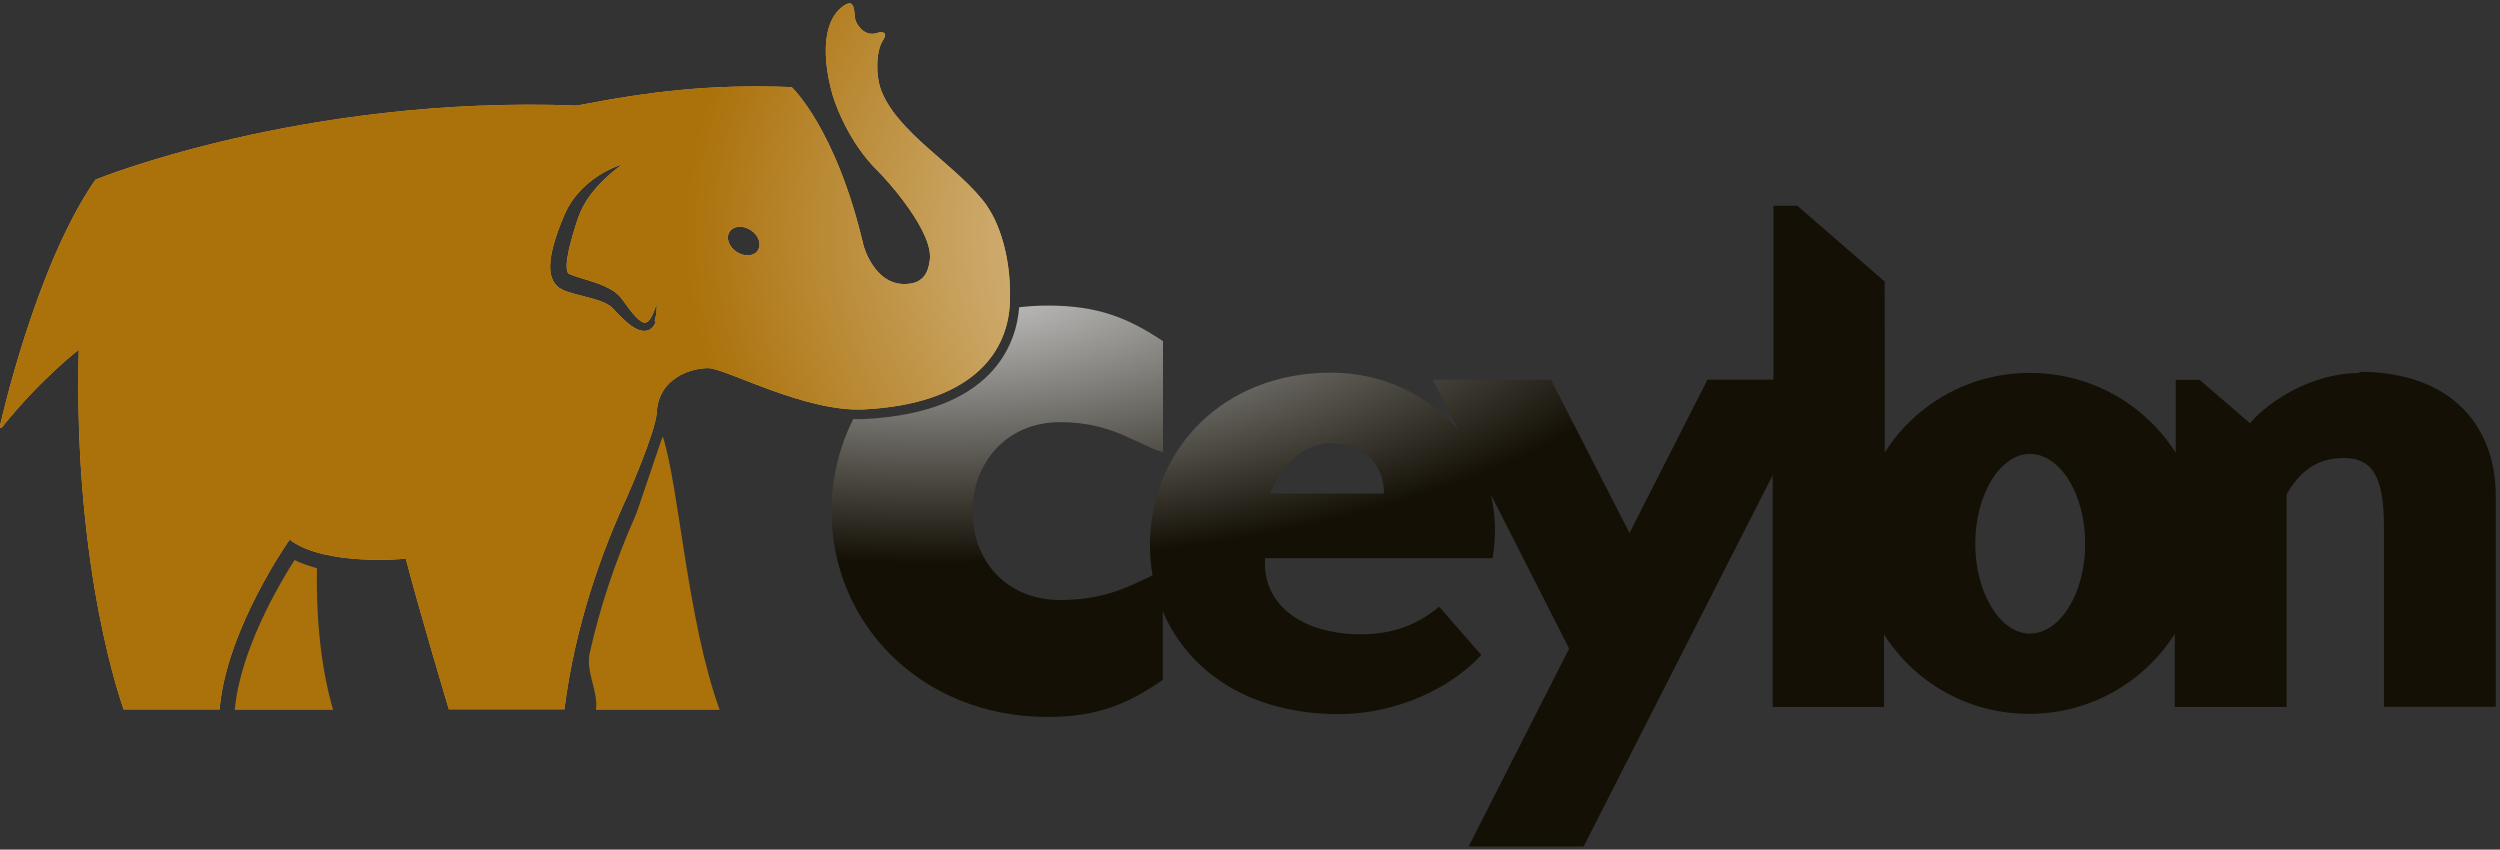 <svg viewBox="0 0 512 174" xmlns="http://www.w3.org/2000/svg" xmlns:xlink="http://www.w3.org/1999/xlink"><rect x="0" y="0" width="512" height="174" fill="#333333" stroke="none"/><defs><radialGradient id="a" fr="0%" fx="73.278%" fy="16.629%" cx="73.278%" cy="16.629%" r="78.998%" gradientTransform="translate(.733.166)"><stop offset="0%" stop-color="#FFF"/><stop offset="100%" stop-color="#AB710A"/></radialGradient><radialGradient id="b" fr="0%" fx="3.344%" fy="5.288%" cx="3.344%" cy="5.288%" r="45.151%" gradientTransform="translate(.033.053)"><stop offset="0%" stop-color="#D5D5D5"/><stop offset="100%" stop-color="#141006"/></radialGradient><path id="c" d="M202.21 42.26c-5.77-8.24-18.91-15.06-21.97-24.41 -.79-2.4-.92-7.3.59-9.6 1.37-2.08-.88-1.59-.88-1.59 -3.27 1.26-4.69-2.35-4.69-2.35 -.5-1.27.17-5.12-2.64-3.01 -5.08 3.8-3.41 13.04-2.46 16.83 .65 2.9 3.66 11.08 9.65 16.92 1.56 1.52 11.94 12.86 10.53 18.67 -.06.23-.25 3.63-3.52 4.29 -7.52 1.5-9.96-7.71-9.96-7.71 -5.64-24.05-14.73-32.46-14.73-32.46 -16.69-.64-29.05.9-43.98 3.78 -56.26-2.11-98.59 15.17-98.59 15.17C7.18 54.54-.06 87.47-.06 87.47s-.04.15.1.17c.28.04.43-.21.43-.21 7.74-9.7 15.66-15.82 15.66-15.82 -1.18 45.79 9.2 73.67 9.2 73.67h19.64c1.38-16.5 14.35-34.76 14.35-34.76 7.3 5.53 23.79 3.9 23.79 3.9 2.89 11.08 8.81 30.84 8.81 30.84h23.67c2.15-17.09 7.61-32.24 12.87-43.6 0 0 5.86-13.3 6.05-17.25 .37-6.96 6.95-9.02 10.52-9.02 3.56 0 19.79 9.06 31.93 8.45 21.13-1.07 29.47-10.85 29.87-21.99 .27-7.69-1.53-15.13-4.76-19.75Zm-67.9 23.62c-.11.29-.24.59-.44.87s-.47.56-.84.76c-.37.2-.81.28-1.2.26 -.4-.02-.77-.12-1.09-.24 -1.29-.54-2.2-1.36-3.08-2.17 -.44-.41-.85-.83-1.25-1.25 -.4-.42-.8-.85-1.15-1.2 -.55-.52-1.47-.95-2.43-1.29 -.98-.34-2.03-.63-3.11-.9 -1.09-.28-2.19-.54-3.39-.93 -.31-.11-.61-.22-.95-.37 -.16-.07-.38-.18-.52-.27 -.22-.13-.43-.28-.62-.44 -.39-.34-.7-.75-.92-1.16 -.22-.42-.37-.83-.46-1.22 -.18-.79-.2-1.49-.17-2.16 .03-.67.1-1.3.21-1.91 .22-1.22.53-2.37.89-3.49s.75-2.22 1.19-3.29c.21-.55.42-1.06.67-1.62 .25-.57.53-1.12.84-1.65 1.24-2.13 2.92-3.91 4.8-5.34 .94-.71 1.93-1.34 2.97-1.88 1.03-.54 2.1-1 3.21-1.31 -1.88 1.31-3.57 2.8-5.05 4.42 -1.47 1.62-2.7 3.41-3.54 5.32 -.22.47-.4.96-.56 1.45l-.51 1.57c-.33 1.06-.65 2.12-.92 3.18 -.28 1.05-.53 2.1-.68 3.12 -.08.5-.14 1-.15 1.47 -.02.46.01.9.09 1.22 .07.33.18.49.25.55 .02.01.04.03.07.05 .1.05.13.07.23.12 .18.08.4.17.64.26 .94.35 2.04.64 3.13.99 1.1.35 2.23.7 3.35 1.22 1.12.51 2.3 1.12 3.3 2.29 .4.49.71.94 1.04 1.4 .33.45.66.89.99 1.32 .33.42.67.83 1.03 1.21 .35.37.72.71 1.09.95 .37.24.69.34.99.27 .31-.07.67-.41.96-.84 .28-.43.52-.94.72-1.46 .21-.52.38-1.07.55-1.62 .02 1.14-.01 2.31-.42 3.49Zm20.91-14.6c-.81 1.22-2.76 1.36-4.36.31 -1.61-1.06-2.25-2.91-1.44-4.13 .8-1.23 2.75-1.37 4.35-.32 1.6 1.05 2.24 2.89 1.43 4.12Z"/></defs><path fill="#AB710A" d="M60.34 114.71c1.41.68 2.96 1.22 4.57 1.65 -.14 7.53.32 18.76 3.31 29.02v0H48.08c1.1-12.08 8.88-25.41 12.24-30.68Zm75.42-25.28c3.38 10.7 4.96 37.52 11.63 55.95v0h-25.33c.49-3.86-2.14-7.75-1.28-11.64 2.07-9.34 5.2-18.74 9.35-28.11 .08.13 5.52-16.35 5.61-16.22Z"/><use fill="#E3A835" xlink:href="#c"/><use opacity=".45" fill="url(#a)" xlink:href="#c"/><path fill="url(#b)" d="M483.32 76.38c-9.53 0-18.28 5.4-22.53 10.29l-10.3-8.88h-4.9v14.94c-6.25-9.85-17.3-16.36-29.86-16.36 -12.54 0-23.51 6.48-29.73 16.29l-.02-35 -17.9-15.53h-4.88v35.63h-13.51l-15.97 31.4 -16.09-31.41h-24.2l5.27 10.37c-6.15-7.21-15.5-11.8-26.12-11.8 -22.14 0-37.07 15.83-37.07 35.26 0 2.13.18 4.22.53 6.25 -4.92 2.33-9.85 5.05-18.91 5.05 -11.16 0-17.97-8.22-17.97-18.13 0-9.77 6.81-18.29 17.96-18.29 10.37 0 15.02 4.18 21.06 6.19V69.87c-6.98-4.65-13.17-7.29-23.55-7.29 -2.02 0-3.98.12-5.9.35 -.56 7.13-5.02 21.55-31.67 22.89 -.43.02-.87.03-1.31.03 -.33 0-.66-.02-.99-.03 -2.88 5.68-4.46 12.09-4.46 18.88 0 23.08 18.43 42.13 44.3 42.13 10.37 0 16.57-2.79 23.54-7.59V125.2c5.23 12.37 17.87 21.05 36.02 21.05 11.84 0 22.9-5.28 29.21-12.1l-8.63-9.91c-4.12 3.47-9.14 5.66-15.96 5.66 -12.61 0-20.34-6.44-19.69-15.58h46.58c.79-4.53.63-8.92-.33-13.01l16.02 31.53 -20.59 40.53h23.55l38.72-76.03v47.45h22.81l-.01-14.86c6.22 9.79 17.18 16.27 29.7 16.27 12.56 0 23.6-6.52 29.85-16.36v14.94h22.9v-35.01 -8.5c2.57-4.51 6.04-7.47 11.71-7.47 5.66 0 8.23 3.47 8.23 14.02v2.96 33.97h22.9V101.5c0-13.13-7.99-25.36-28.06-25.36Zm-223.16 24.7c2.44-6.7 7.72-10.3 12.35-10.3 6.94 0 10.93 4.37 10.93 10.29h-23.3v0Zm155.58 28.69c-6.05 0-11.2-8.24-11.2-18.4 0-10.18 5.14-18.41 11.19-18.41 6.17 0 11.32 8.23 11.32 18.4 -.01 10.16-5.15 18.39-11.33 18.39Z"/></svg>